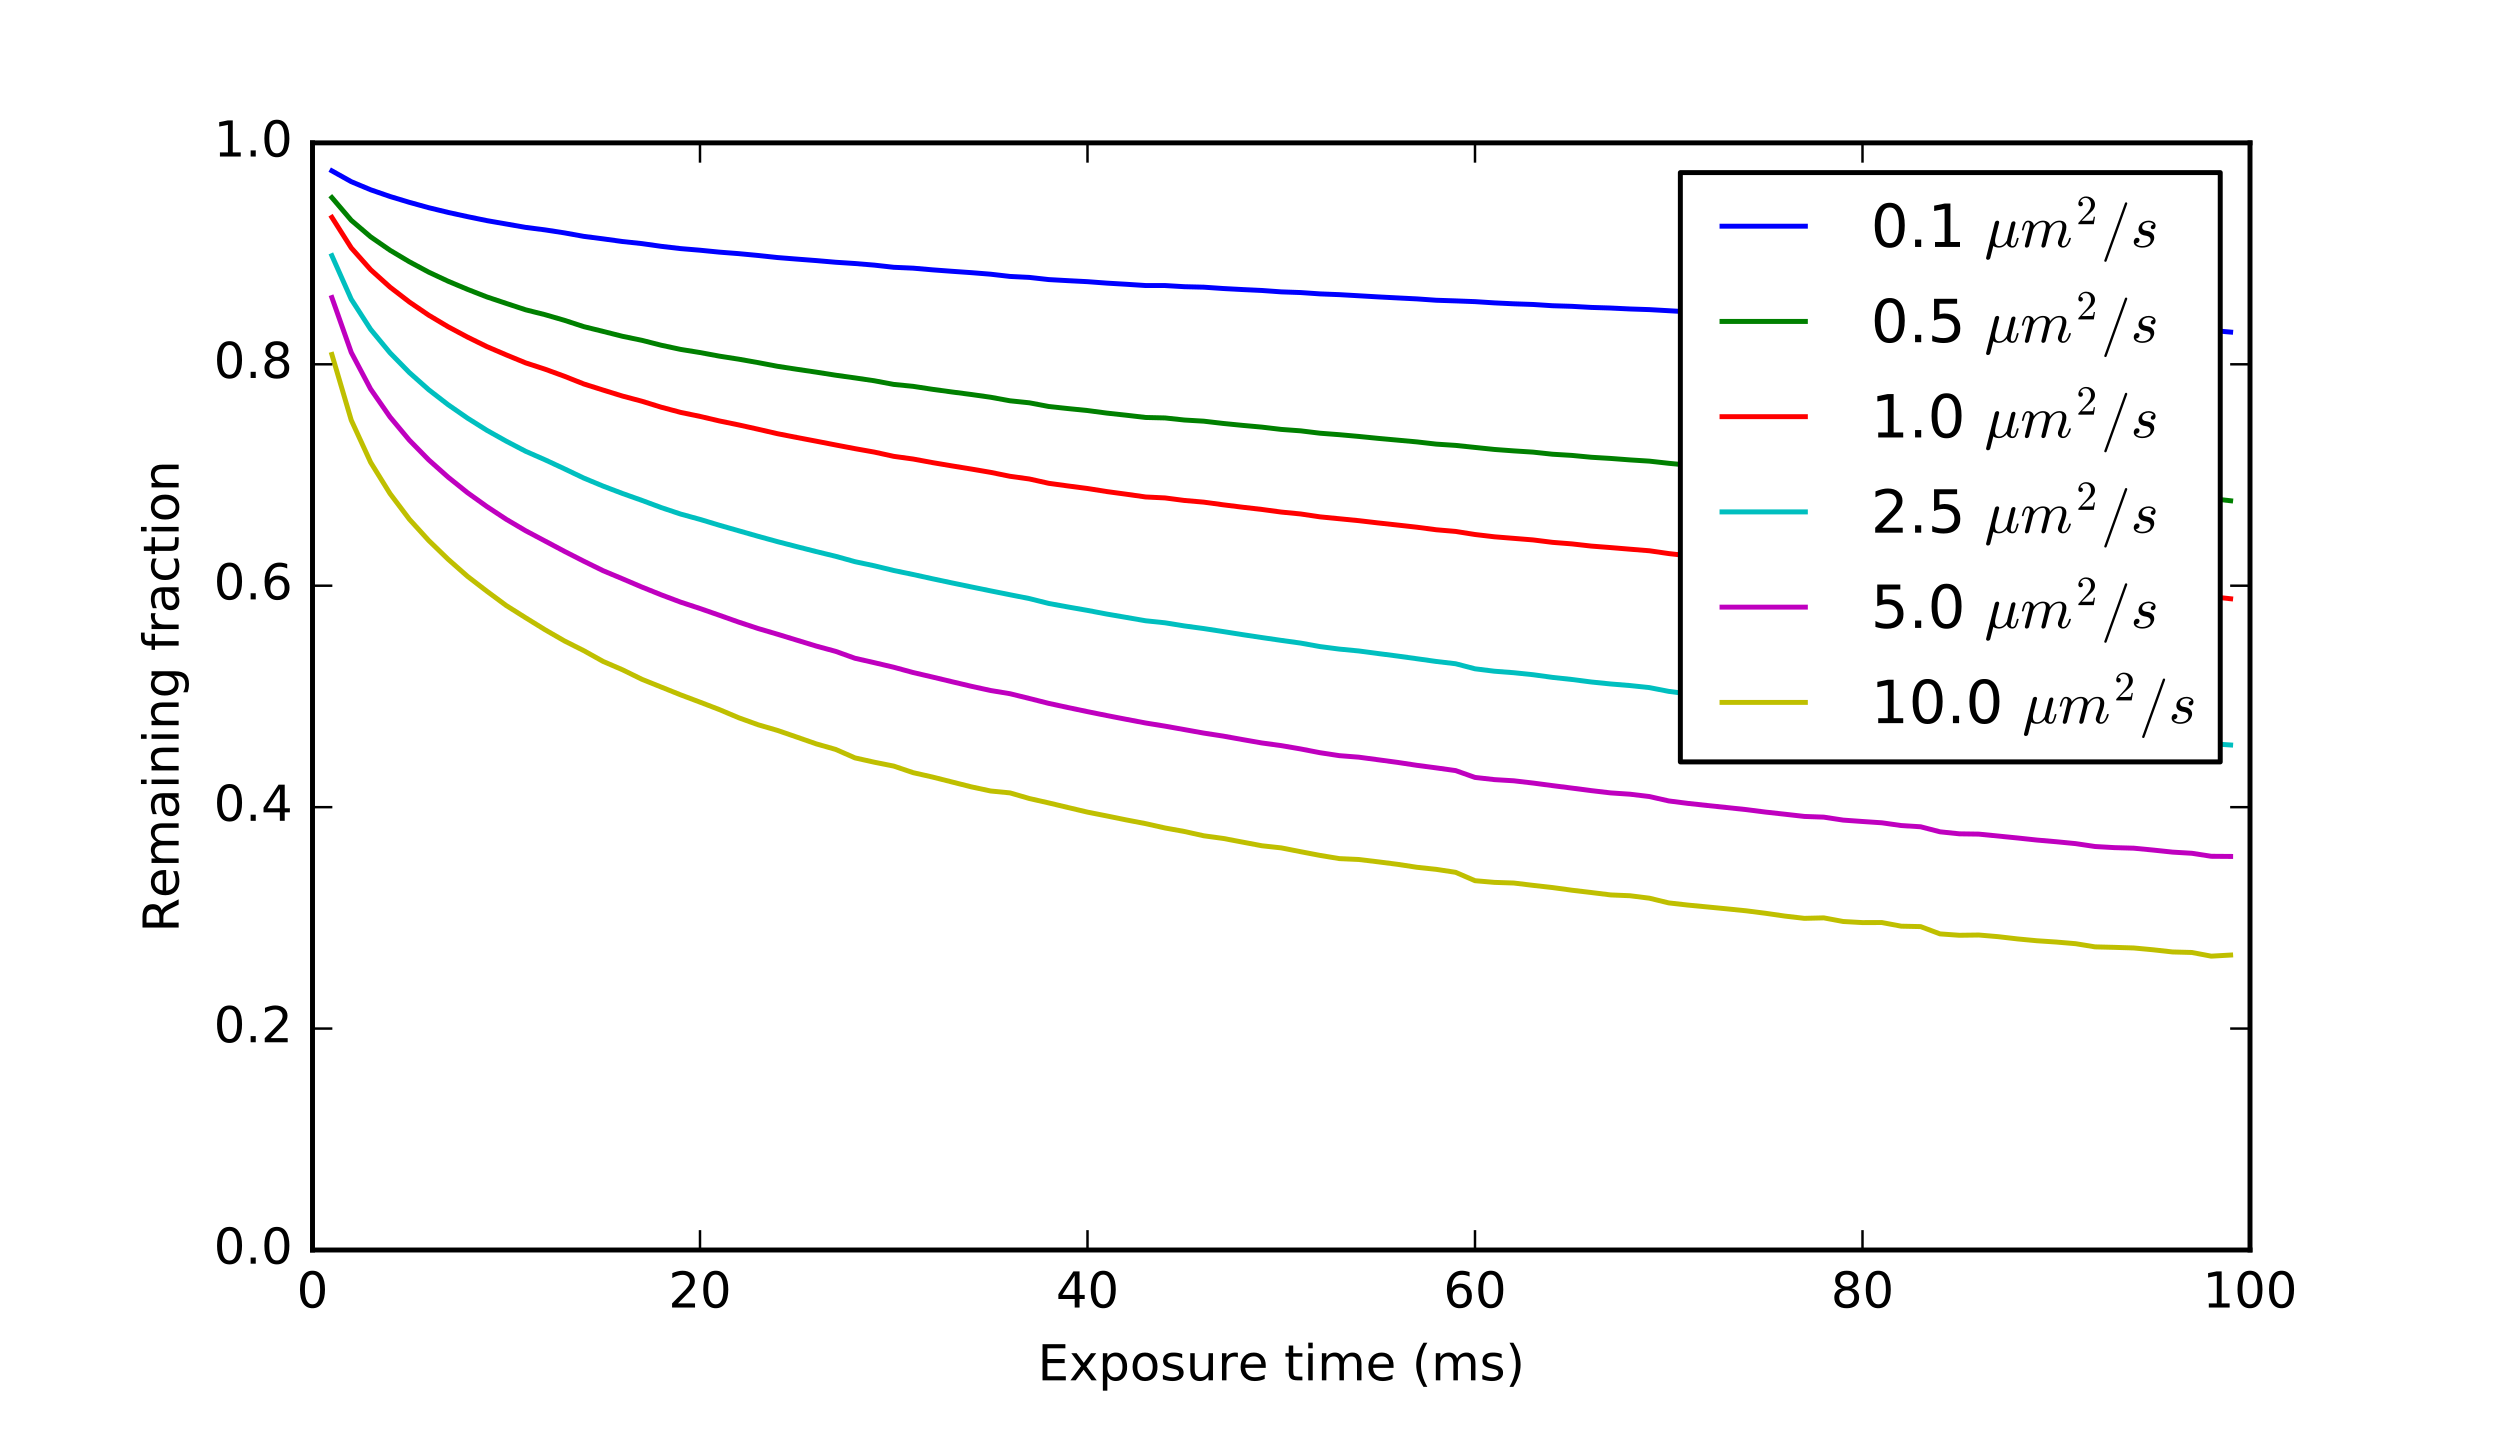 <?xml version="1.0" encoding="utf-8" standalone="no"?>
<!DOCTYPE svg PUBLIC "-//W3C//DTD SVG 1.1//EN"
  "http://www.w3.org/Graphics/SVG/1.1/DTD/svg11.dtd">
<!-- Created with matplotlib (http://matplotlib.org/) -->
<svg height="288pt" version="1.1" viewBox="0 0 504 288" width="504pt" xmlns="http://www.w3.org/2000/svg" xmlns:xlink="http://www.w3.org/1999/xlink">
 <defs>
  <style type="text/css">
*{stroke-linecap:butt;stroke-linejoin:round;stroke-miterlimit:100000;}
  </style>
 </defs>
 <g id="figure_1">
  <g id="patch_1">
   <path d="M 0 288 
L 504 288 
L 504 0 
L 0 0 
z
" style="fill:#ffffff;"/>
  </g>
  <g id="axes_1">
   <g id="patch_2">
    <path d="M 63 252 
L 453.6 252 
L 453.6 28.8 
L 63 28.8 
z
" style="fill:#ffffff;"/>
   </g>
   <g id="line2d_1">
    <path clip-path="url(#pb080b9a333)" d="M 66.906 34.442 
L 70.812 36.624 
L 74.718 38.258 
L 78.624 39.61 
L 82.53 40.792 
L 86.436 41.873 
L 90.342 42.823 
L 94.248 43.675 
L 98.154 44.479 
L 102.06 45.157 
L 105.966 45.842 
L 109.872 46.342 
L 113.778 46.945 
L 117.684 47.651 
L 121.59 48.153 
L 125.496 48.693 
L 129.402 49.11 
L 133.308 49.661 
L 137.214 50.117 
L 141.12 50.444 
L 145.026 50.831 
L 148.932 51.135 
L 152.838 51.504 
L 156.744 51.922 
L 160.65 52.234 
L 164.556 52.533 
L 168.462 52.869 
L 172.368 53.126 
L 176.274 53.45 
L 180.18 53.886 
L 184.086 54.06 
L 187.992 54.4 
L 191.898 54.69 
L 195.804 54.965 
L 199.71 55.279 
L 203.616 55.73 
L 207.522 55.926 
L 211.428 56.363 
L 215.334 56.583 
L 219.24 56.784 
L 223.146 57.078 
L 227.052 57.309 
L 230.958 57.563 
L 234.864 57.566 
L 238.77 57.798 
L 242.676 57.895 
L 246.582 58.164 
L 250.488 58.374 
L 254.394 58.559 
L 258.3 58.841 
L 262.206 58.978 
L 266.112 59.248 
L 270.018 59.402 
L 273.924 59.626 
L 277.83 59.855 
L 281.736 60.059 
L 285.642 60.256 
L 289.548 60.53 
L 293.454 60.66 
L 297.36 60.808 
L 301.266 61.06 
L 305.172 61.247 
L 309.078 61.382 
L 312.984 61.635 
L 316.89 61.756 
L 320.796 61.976 
L 324.702 62.097 
L 328.608 62.288 
L 332.514 62.418 
L 336.42 62.64 
L 340.326 62.865 
L 344.232 63.057 
L 348.138 63.219 
L 352.044 63.376 
L 355.95 63.539 
L 359.856 63.525 
L 363.762 63.655 
L 367.668 63.972 
L 371.574 64.009 
L 375.48 64.168 
L 379.386 64.567 
L 383.292 64.535 
L 387.198 64.801 
L 391.104 64.587 
L 395.01 64.86 
L 398.916 65.01 
L 402.822 65.196 
L 406.728 65.239 
L 410.634 65.424 
L 414.54 65.626 
L 418.446 65.8 
L 422.352 65.905 
L 426.258 66.13 
L 430.164 66.148 
L 434.07 66.279 
L 437.976 66.375 
L 441.882 66.607 
L 445.788 66.615 
L 449.694 66.949 
" style="fill:none;stroke:#0000ff;stroke-linecap:square;"/>
   </g>
   <g id="line2d_2">
    <path clip-path="url(#pb080b9a333)" d="M 66.906 39.829 
L 70.812 44.412 
L 74.718 47.746 
L 78.624 50.447 
L 82.53 52.776 
L 86.436 54.869 
L 90.342 56.698 
L 94.248 58.336 
L 98.154 59.862 
L 102.06 61.169 
L 105.966 62.455 
L 109.872 63.438 
L 113.778 64.572 
L 117.684 65.848 
L 121.59 66.814 
L 125.496 67.799 
L 129.402 68.608 
L 133.308 69.6 
L 137.214 70.44 
L 141.12 71.072 
L 145.026 71.799 
L 148.932 72.411 
L 152.838 73.103 
L 156.744 73.847 
L 160.65 74.446 
L 164.556 75.025 
L 168.462 75.641 
L 172.368 76.188 
L 176.274 76.764 
L 180.18 77.499 
L 184.086 77.887 
L 187.992 78.487 
L 191.898 79.02 
L 195.804 79.53 
L 199.71 80.085 
L 203.616 80.801 
L 207.522 81.206 
L 211.428 81.949 
L 215.334 82.371 
L 219.24 82.764 
L 223.146 83.281 
L 227.052 83.707 
L 230.958 84.162 
L 234.864 84.256 
L 238.77 84.675 
L 242.676 84.91 
L 246.582 85.366 
L 250.488 85.755 
L 254.394 86.108 
L 258.3 86.571 
L 262.206 86.857 
L 266.112 87.336 
L 270.018 87.634 
L 273.924 87.985 
L 277.83 88.374 
L 281.736 88.729 
L 285.642 89.085 
L 289.548 89.535 
L 293.454 89.793 
L 297.36 90.201 
L 301.266 90.609 
L 305.172 90.898 
L 309.078 91.15 
L 312.984 91.571 
L 316.89 91.81 
L 320.796 92.184 
L 324.702 92.42 
L 328.608 92.717 
L 332.514 92.965 
L 336.42 93.401 
L 340.326 93.782 
L 344.232 94.105 
L 348.138 94.387 
L 352.044 94.662 
L 355.95 94.96 
L 359.856 95.01 
L 363.762 95.255 
L 367.668 95.7 
L 371.574 95.846 
L 375.48 96.102 
L 379.386 96.676 
L 383.292 96.724 
L 387.198 97.116 
L 391.104 96.999 
L 395.01 97.429 
L 398.916 97.638 
L 402.822 97.949 
L 406.728 98.071 
L 410.634 98.385 
L 414.54 98.709 
L 418.446 99.003 
L 422.352 99.238 
L 426.258 99.574 
L 430.164 99.617 
L 434.07 99.853 
L 437.976 100.05 
L 441.882 100.396 
L 445.788 100.51 
L 449.694 100.954 
" style="fill:none;stroke:#008000;stroke-linecap:square;"/>
   </g>
   <g id="line2d_3">
    <path clip-path="url(#pb080b9a333)" d="M 66.906 43.81 
L 70.812 49.969 
L 74.718 54.367 
L 78.624 57.88 
L 82.53 60.883 
L 86.436 63.549 
L 90.342 65.875 
L 94.248 67.957 
L 98.154 69.878 
L 102.06 71.547 
L 105.966 73.156 
L 109.872 74.428 
L 113.778 75.852 
L 117.684 77.405 
L 121.59 78.638 
L 125.496 79.848 
L 129.402 80.888 
L 133.308 82.095 
L 137.214 83.137 
L 141.12 83.946 
L 145.026 84.862 
L 148.932 85.666 
L 152.838 86.535 
L 156.744 87.435 
L 160.65 88.199 
L 164.556 88.944 
L 168.462 89.705 
L 172.368 90.449 
L 176.274 91.144 
L 180.18 92 
L 184.086 92.539 
L 187.992 93.261 
L 191.898 93.922 
L 195.804 94.558 
L 199.71 95.228 
L 203.616 96.021 
L 207.522 96.563 
L 211.428 97.434 
L 215.334 97.973 
L 219.24 98.481 
L 223.146 99.103 
L 227.052 99.633 
L 230.958 100.189 
L 234.864 100.381 
L 238.77 100.894 
L 242.676 101.232 
L 246.582 101.767 
L 250.488 102.254 
L 254.394 102.703 
L 258.3 103.233 
L 262.206 103.615 
L 266.112 104.198 
L 270.018 104.58 
L 273.924 104.965 
L 277.83 105.422 
L 281.736 105.849 
L 285.642 106.287 
L 289.548 106.8 
L 293.454 107.137 
L 297.36 107.756 
L 301.266 108.218 
L 305.172 108.533 
L 309.078 108.85 
L 312.984 109.338 
L 316.89 109.648 
L 320.796 110.091 
L 324.702 110.392 
L 328.608 110.718 
L 332.514 111.034 
L 336.42 111.6 
L 340.326 112.047 
L 344.232 112.426 
L 348.138 112.764 
L 352.044 113.096 
L 355.95 113.464 
L 359.856 113.588 
L 363.762 113.897 
L 367.668 114.342 
L 371.574 114.585 
L 375.48 114.876 
L 379.386 115.462 
L 383.292 115.607 
L 387.198 116.02 
L 391.104 116.091 
L 395.01 116.569 
L 398.916 116.777 
L 402.822 117.139 
L 406.728 117.324 
L 410.634 117.695 
L 414.54 118.061 
L 418.446 118.406 
L 422.352 118.734 
L 426.258 119.09 
L 430.164 119.151 
L 434.07 119.441 
L 437.976 119.702 
L 441.882 120.07 
L 445.788 120.289 
L 449.694 120.71 
" style="fill:none;stroke:#ff0000;stroke-linecap:square;"/>
   </g>
   <g id="line2d_4">
    <path clip-path="url(#pb080b9a333)" d="M 66.906 51.54 
L 70.812 60.33 
L 74.718 66.397 
L 78.624 71.128 
L 82.53 75.113 
L 86.436 78.575 
L 90.342 81.593 
L 94.248 84.298 
L 98.154 86.753 
L 102.06 88.943 
L 105.966 90.98 
L 109.872 92.694 
L 113.778 94.512 
L 117.684 96.378 
L 121.59 98.002 
L 125.496 99.487 
L 129.402 100.875 
L 133.308 102.33 
L 137.214 103.636 
L 141.12 104.711 
L 145.026 105.889 
L 148.932 107.006 
L 152.838 108.121 
L 156.744 109.197 
L 160.65 110.206 
L 164.556 111.202 
L 168.462 112.15 
L 172.368 113.236 
L 176.274 114.066 
L 180.18 115.012 
L 184.086 115.822 
L 187.992 116.68 
L 191.898 117.51 
L 195.804 118.32 
L 199.71 119.12 
L 203.616 119.903 
L 207.522 120.673 
L 211.428 121.657 
L 215.334 122.371 
L 219.24 123.057 
L 223.146 123.799 
L 227.052 124.469 
L 230.958 125.148 
L 234.864 125.555 
L 238.77 126.188 
L 242.676 126.718 
L 246.582 127.322 
L 250.488 127.943 
L 254.394 128.532 
L 258.3 129.102 
L 262.206 129.645 
L 266.112 130.351 
L 270.018 130.859 
L 273.924 131.234 
L 277.83 131.755 
L 281.736 132.259 
L 285.642 132.801 
L 289.548 133.352 
L 293.454 133.811 
L 297.36 134.831 
L 301.266 135.317 
L 305.172 135.618 
L 309.078 136.024 
L 312.984 136.562 
L 316.89 136.983 
L 320.796 137.49 
L 324.702 137.888 
L 328.608 138.208 
L 332.514 138.62 
L 336.42 139.382 
L 340.326 139.888 
L 344.232 140.315 
L 348.138 140.712 
L 352.044 141.109 
L 355.95 141.568 
L 359.856 141.85 
L 363.762 142.246 
L 367.668 142.578 
L 371.574 143.01 
L 375.48 143.319 
L 379.386 143.791 
L 383.292 144.147 
L 387.198 144.509 
L 391.104 145.046 
L 395.01 145.526 
L 398.916 145.676 
L 402.822 146.079 
L 406.728 146.378 
L 410.634 146.801 
L 414.54 147.182 
L 418.446 147.571 
L 422.352 148.048 
L 426.258 148.367 
L 430.164 148.458 
L 434.07 148.815 
L 437.976 149.172 
L 441.882 149.501 
L 445.788 149.929 
L 449.694 150.189 
" style="fill:none;stroke:#00bfbf;stroke-linecap:square;"/>
   </g>
   <g id="line2d_5">
    <path clip-path="url(#pb080b9a333)" d="M 66.906 59.985 
L 70.812 71.047 
L 74.718 78.436 
L 78.624 84.061 
L 82.53 88.742 
L 86.436 92.722 
L 90.342 96.197 
L 94.248 99.329 
L 98.154 102.123 
L 102.06 104.694 
L 105.966 106.996 
L 109.872 109.067 
L 113.778 111.144 
L 117.684 113.137 
L 121.59 115.056 
L 125.496 116.688 
L 129.402 118.352 
L 133.308 119.92 
L 137.214 121.39 
L 141.12 122.674 
L 145.026 124.037 
L 148.932 125.422 
L 152.838 126.71 
L 156.744 127.862 
L 160.65 129.057 
L 164.556 130.251 
L 168.462 131.313 
L 172.368 132.711 
L 176.274 133.598 
L 180.18 134.517 
L 184.086 135.583 
L 187.992 136.492 
L 191.898 137.429 
L 195.804 138.352 
L 199.71 139.206 
L 203.616 139.852 
L 207.522 140.816 
L 211.428 141.803 
L 215.334 142.647 
L 219.24 143.468 
L 223.146 144.258 
L 227.052 145.015 
L 230.958 145.756 
L 234.864 146.391 
L 238.77 147.086 
L 242.676 147.792 
L 246.582 148.394 
L 250.488 149.097 
L 254.394 149.783 
L 258.3 150.317 
L 262.206 150.987 
L 266.112 151.746 
L 270.018 152.341 
L 273.924 152.646 
L 277.83 153.169 
L 281.736 153.696 
L 285.642 154.29 
L 289.548 154.806 
L 293.454 155.351 
L 297.36 156.729 
L 301.266 157.171 
L 305.172 157.408 
L 309.078 157.865 
L 312.984 158.383 
L 316.89 158.879 
L 320.796 159.389 
L 324.702 159.848 
L 328.608 160.111 
L 332.514 160.582 
L 336.42 161.469 
L 340.326 161.97 
L 344.232 162.393 
L 348.138 162.802 
L 352.044 163.217 
L 355.95 163.718 
L 359.856 164.15 
L 363.762 164.593 
L 367.668 164.735 
L 371.574 165.332 
L 375.48 165.613 
L 379.386 165.877 
L 383.292 166.432 
L 387.198 166.678 
L 391.104 167.693 
L 395.01 168.1 
L 398.916 168.158 
L 402.822 168.547 
L 406.728 168.936 
L 410.634 169.354 
L 414.54 169.694 
L 418.446 170.075 
L 422.352 170.655 
L 426.258 170.881 
L 430.164 170.993 
L 434.07 171.372 
L 437.976 171.786 
L 441.882 172.021 
L 445.788 172.626 
L 449.694 172.658 
" style="fill:none;stroke:#bf00bf;stroke-linecap:square;"/>
   </g>
   <g id="line2d_6">
    <path clip-path="url(#pb080b9a333)" d="M 66.906 71.465 
L 70.812 84.703 
L 74.718 93.206 
L 78.624 99.505 
L 82.53 104.685 
L 86.436 108.975 
L 90.342 112.752 
L 94.248 116.191 
L 98.154 119.193 
L 102.06 122.08 
L 105.966 124.538 
L 109.872 126.952 
L 113.778 129.204 
L 117.684 131.169 
L 121.59 133.346 
L 125.496 135.028 
L 129.402 136.944 
L 133.308 138.516 
L 137.214 140.082 
L 141.12 141.552 
L 145.026 143.053 
L 148.932 144.702 
L 152.838 146.113 
L 156.744 147.254 
L 160.65 148.601 
L 164.556 149.965 
L 168.462 151.081 
L 172.368 152.792 
L 176.274 153.664 
L 180.18 154.444 
L 184.086 155.768 
L 187.992 156.653 
L 191.898 157.641 
L 195.804 158.627 
L 199.71 159.465 
L 203.616 159.847 
L 207.522 160.984 
L 211.428 161.869 
L 215.334 162.803 
L 219.24 163.726 
L 223.146 164.498 
L 227.052 165.295 
L 230.958 166.042 
L 234.864 166.92 
L 238.77 167.626 
L 242.676 168.494 
L 246.582 169.028 
L 250.488 169.767 
L 254.394 170.506 
L 258.3 170.934 
L 262.206 171.702 
L 266.112 172.45 
L 270.018 173.096 
L 273.924 173.274 
L 277.83 173.745 
L 281.736 174.247 
L 285.642 174.845 
L 289.548 175.261 
L 293.454 175.86 
L 297.36 177.55 
L 301.266 177.887 
L 305.172 178.017 
L 309.078 178.491 
L 312.984 178.932 
L 316.89 179.469 
L 320.796 179.93 
L 324.702 180.417 
L 328.608 180.582 
L 332.514 181.075 
L 336.42 182.026 
L 340.326 182.469 
L 344.232 182.843 
L 348.138 183.224 
L 352.044 183.62 
L 355.95 184.119 
L 359.856 184.686 
L 363.762 185.139 
L 367.668 185.041 
L 371.574 185.772 
L 375.48 185.993 
L 379.386 185.984 
L 383.292 186.718 
L 387.198 186.804 
L 391.104 188.272 
L 395.01 188.552 
L 398.916 188.498 
L 402.822 188.832 
L 406.728 189.285 
L 410.634 189.656 
L 414.54 189.915 
L 418.446 190.248 
L 422.352 190.888 
L 426.258 190.986 
L 430.164 191.11 
L 434.07 191.477 
L 437.976 191.913 
L 441.882 192.019 
L 445.788 192.761 
L 449.694 192.538 
" style="fill:none;stroke:#bfbf00;stroke-linecap:square;"/>
   </g>
   <g id="patch_3">
    <path d="M 63 28.8 
L 453.6 28.8 
" style="fill:none;stroke:#000000;stroke-linecap:square;stroke-linejoin:miter;"/>
   </g>
   <g id="patch_4">
    <path d="M 453.6 252 
L 453.6 28.8 
" style="fill:none;stroke:#000000;stroke-linecap:square;stroke-linejoin:miter;"/>
   </g>
   <g id="patch_5">
    <path d="M 63 252 
L 453.6 252 
" style="fill:none;stroke:#000000;stroke-linecap:square;stroke-linejoin:miter;"/>
   </g>
   <g id="patch_6">
    <path d="M 63 252 
L 63 28.8 
" style="fill:none;stroke:#000000;stroke-linecap:square;stroke-linejoin:miter;"/>
   </g>
   <g id="matplotlib.axis_1">
    <g id="xtick_1">
     <g id="line2d_7">
      <defs>
       <path d="M 0 0 
L 0 -4 
" id="me63d044b9c" style="stroke:#000000;stroke-width:0.5;"/>
      </defs>
      <g>
       <use style="stroke:#000000;stroke-width:0.5;" x="63.0" xlink:href="#me63d044b9c" y="252.0"/>
      </g>
     </g>
     <g id="line2d_8">
      <defs>
       <path d="M 0 0 
L 0 4 
" id="md33dba6064" style="stroke:#000000;stroke-width:0.5;"/>
      </defs>
      <g>
       <use style="stroke:#000000;stroke-width:0.5;" x="63.0" xlink:href="#md33dba6064" y="28.8"/>
      </g>
     </g>
     <g id="text_1">
      <!-- 0 -->
      <defs>
       <path d="M 31.781 66.406 
Q 24.172 66.406 20.328 58.906 
Q 16.5 51.422 16.5 36.375 
Q 16.5 21.391 20.328 13.891 
Q 24.172 6.391 31.781 6.391 
Q 39.453 6.391 43.281 13.891 
Q 47.125 21.391 47.125 36.375 
Q 47.125 51.422 43.281 58.906 
Q 39.453 66.406 31.781 66.406 
M 31.781 74.219 
Q 44.047 74.219 50.516 64.516 
Q 56.984 54.828 56.984 36.375 
Q 56.984 17.969 50.516 8.266 
Q 44.047 -1.422 31.781 -1.422 
Q 19.531 -1.422 13.062 8.266 
Q 6.594 17.969 6.594 36.375 
Q 6.594 54.828 13.062 64.516 
Q 19.531 74.219 31.781 74.219 
" id="BitstreamVeraSans-Roman-30"/>
      </defs>
      <g transform="translate(59.819 263.598)scale(0.1 -0.1)">
       <use xlink:href="#BitstreamVeraSans-Roman-30"/>
      </g>
     </g>
    </g>
    <g id="xtick_2">
     <g id="line2d_9">
      <g>
       <use style="stroke:#000000;stroke-width:0.5;" x="141.12" xlink:href="#me63d044b9c" y="252.0"/>
      </g>
     </g>
     <g id="line2d_10">
      <g>
       <use style="stroke:#000000;stroke-width:0.5;" x="141.12" xlink:href="#md33dba6064" y="28.8"/>
      </g>
     </g>
     <g id="text_2">
      <!-- 20 -->
      <defs>
       <path d="M 19.188 8.297 
L 53.609 8.297 
L 53.609 0 
L 7.328 0 
L 7.328 8.297 
Q 12.938 14.109 22.625 23.891 
Q 32.328 33.688 34.812 36.531 
Q 39.547 41.844 41.422 45.531 
Q 43.312 49.219 43.312 52.781 
Q 43.312 58.594 39.234 62.25 
Q 35.156 65.922 28.609 65.922 
Q 23.969 65.922 18.812 64.312 
Q 13.672 62.703 7.812 59.422 
L 7.812 69.391 
Q 13.766 71.781 18.938 73 
Q 24.125 74.219 28.422 74.219 
Q 39.75 74.219 46.484 68.547 
Q 53.219 62.891 53.219 53.422 
Q 53.219 48.922 51.531 44.891 
Q 49.859 40.875 45.406 35.406 
Q 44.188 33.984 37.641 27.219 
Q 31.109 20.453 19.188 8.297 
" id="BitstreamVeraSans-Roman-32"/>
      </defs>
      <g transform="translate(134.757 263.598)scale(0.1 -0.1)">
       <use xlink:href="#BitstreamVeraSans-Roman-32"/>
       <use x="63.623" xlink:href="#BitstreamVeraSans-Roman-30"/>
      </g>
     </g>
    </g>
    <g id="xtick_3">
     <g id="line2d_11">
      <g>
       <use style="stroke:#000000;stroke-width:0.5;" x="219.24" xlink:href="#me63d044b9c" y="252.0"/>
      </g>
     </g>
     <g id="line2d_12">
      <g>
       <use style="stroke:#000000;stroke-width:0.5;" x="219.24" xlink:href="#md33dba6064" y="28.8"/>
      </g>
     </g>
     <g id="text_3">
      <!-- 40 -->
      <defs>
       <path d="M 37.797 64.312 
L 12.891 25.391 
L 37.797 25.391 
z
M 35.203 72.906 
L 47.609 72.906 
L 47.609 25.391 
L 58.016 25.391 
L 58.016 17.188 
L 47.609 17.188 
L 47.609 0 
L 37.797 0 
L 37.797 17.188 
L 4.891 17.188 
L 4.891 26.703 
z
" id="BitstreamVeraSans-Roman-34"/>
      </defs>
      <g transform="translate(212.877 263.598)scale(0.1 -0.1)">
       <use xlink:href="#BitstreamVeraSans-Roman-34"/>
       <use x="63.623" xlink:href="#BitstreamVeraSans-Roman-30"/>
      </g>
     </g>
    </g>
    <g id="xtick_4">
     <g id="line2d_13">
      <g>
       <use style="stroke:#000000;stroke-width:0.5;" x="297.36" xlink:href="#me63d044b9c" y="252.0"/>
      </g>
     </g>
     <g id="line2d_14">
      <g>
       <use style="stroke:#000000;stroke-width:0.5;" x="297.36" xlink:href="#md33dba6064" y="28.8"/>
      </g>
     </g>
     <g id="text_4">
      <!-- 60 -->
      <defs>
       <path d="M 33.016 40.375 
Q 26.375 40.375 22.484 35.828 
Q 18.609 31.297 18.609 23.391 
Q 18.609 15.531 22.484 10.953 
Q 26.375 6.391 33.016 6.391 
Q 39.656 6.391 43.531 10.953 
Q 47.406 15.531 47.406 23.391 
Q 47.406 31.297 43.531 35.828 
Q 39.656 40.375 33.016 40.375 
M 52.594 71.297 
L 52.594 62.312 
Q 48.875 64.062 45.094 64.984 
Q 41.312 65.922 37.594 65.922 
Q 27.828 65.922 22.672 59.328 
Q 17.531 52.734 16.797 39.406 
Q 19.672 43.656 24.016 45.922 
Q 28.375 48.188 33.594 48.188 
Q 44.578 48.188 50.953 41.516 
Q 57.328 34.859 57.328 23.391 
Q 57.328 12.156 50.688 5.359 
Q 44.047 -1.422 33.016 -1.422 
Q 20.359 -1.422 13.672 8.266 
Q 6.984 17.969 6.984 36.375 
Q 6.984 53.656 15.188 63.938 
Q 23.391 74.219 37.203 74.219 
Q 40.922 74.219 44.703 73.484 
Q 48.484 72.75 52.594 71.297 
" id="BitstreamVeraSans-Roman-36"/>
      </defs>
      <g transform="translate(290.998 263.598)scale(0.1 -0.1)">
       <use xlink:href="#BitstreamVeraSans-Roman-36"/>
       <use x="63.623" xlink:href="#BitstreamVeraSans-Roman-30"/>
      </g>
     </g>
    </g>
    <g id="xtick_5">
     <g id="line2d_15">
      <g>
       <use style="stroke:#000000;stroke-width:0.5;" x="375.48" xlink:href="#me63d044b9c" y="252.0"/>
      </g>
     </g>
     <g id="line2d_16">
      <g>
       <use style="stroke:#000000;stroke-width:0.5;" x="375.48" xlink:href="#md33dba6064" y="28.8"/>
      </g>
     </g>
     <g id="text_5">
      <!-- 80 -->
      <defs>
       <path d="M 31.781 34.625 
Q 24.75 34.625 20.719 30.859 
Q 16.703 27.094 16.703 20.516 
Q 16.703 13.922 20.719 10.156 
Q 24.75 6.391 31.781 6.391 
Q 38.812 6.391 42.859 10.172 
Q 46.922 13.969 46.922 20.516 
Q 46.922 27.094 42.891 30.859 
Q 38.875 34.625 31.781 34.625 
M 21.922 38.812 
Q 15.578 40.375 12.031 44.719 
Q 8.5 49.078 8.5 55.328 
Q 8.5 64.062 14.719 69.141 
Q 20.953 74.219 31.781 74.219 
Q 42.672 74.219 48.875 69.141 
Q 55.078 64.062 55.078 55.328 
Q 55.078 49.078 51.531 44.719 
Q 48 40.375 41.703 38.812 
Q 48.828 37.156 52.797 32.312 
Q 56.781 27.484 56.781 20.516 
Q 56.781 9.906 50.312 4.234 
Q 43.844 -1.422 31.781 -1.422 
Q 19.734 -1.422 13.25 4.234 
Q 6.781 9.906 6.781 20.516 
Q 6.781 27.484 10.781 32.312 
Q 14.797 37.156 21.922 38.812 
M 18.312 54.391 
Q 18.312 48.734 21.844 45.562 
Q 25.391 42.391 31.781 42.391 
Q 38.141 42.391 41.719 45.562 
Q 45.312 48.734 45.312 54.391 
Q 45.312 60.062 41.719 63.234 
Q 38.141 66.406 31.781 66.406 
Q 25.391 66.406 21.844 63.234 
Q 18.312 60.062 18.312 54.391 
" id="BitstreamVeraSans-Roman-38"/>
      </defs>
      <g transform="translate(369.118 263.598)scale(0.1 -0.1)">
       <use xlink:href="#BitstreamVeraSans-Roman-38"/>
       <use x="63.623" xlink:href="#BitstreamVeraSans-Roman-30"/>
      </g>
     </g>
    </g>
    <g id="xtick_6">
     <g id="line2d_17">
      <g>
       <use style="stroke:#000000;stroke-width:0.5;" x="453.6" xlink:href="#me63d044b9c" y="252.0"/>
      </g>
     </g>
     <g id="line2d_18">
      <g>
       <use style="stroke:#000000;stroke-width:0.5;" x="453.6" xlink:href="#md33dba6064" y="28.8"/>
      </g>
     </g>
     <g id="text_6">
      <!-- 100 -->
      <defs>
       <path d="M 12.406 8.297 
L 28.516 8.297 
L 28.516 63.922 
L 10.984 60.406 
L 10.984 69.391 
L 28.422 72.906 
L 38.281 72.906 
L 38.281 8.297 
L 54.391 8.297 
L 54.391 0 
L 12.406 0 
z
" id="BitstreamVeraSans-Roman-31"/>
      </defs>
      <g transform="translate(444.056 263.598)scale(0.1 -0.1)">
       <use xlink:href="#BitstreamVeraSans-Roman-31"/>
       <use x="63.623" xlink:href="#BitstreamVeraSans-Roman-30"/>
       <use x="127.246" xlink:href="#BitstreamVeraSans-Roman-30"/>
      </g>
     </g>
    </g>
    <g id="text_7">
     <!-- Exposure time (ms) -->
     <defs>
      <path id="BitstreamVeraSans-Roman-20"/>
      <path d="M 8.016 75.875 
L 15.828 75.875 
Q 23.141 64.359 26.781 53.312 
Q 30.422 42.281 30.422 31.391 
Q 30.422 20.453 26.781 9.375 
Q 23.141 -1.703 15.828 -13.188 
L 8.016 -13.188 
Q 14.5 -2 17.703 9.062 
Q 20.906 20.125 20.906 31.391 
Q 20.906 42.672 17.703 53.656 
Q 14.5 64.656 8.016 75.875 
" id="BitstreamVeraSans-Roman-29"/>
      <path d="M 52 44.188 
Q 55.375 50.25 60.062 53.125 
Q 64.75 56 71.094 56 
Q 79.641 56 84.281 50.016 
Q 88.922 44.047 88.922 33.016 
L 88.922 0 
L 79.891 0 
L 79.891 32.719 
Q 79.891 40.578 77.094 44.375 
Q 74.312 48.188 68.609 48.188 
Q 61.625 48.188 57.562 43.547 
Q 53.516 38.922 53.516 30.906 
L 53.516 0 
L 44.484 0 
L 44.484 32.719 
Q 44.484 40.625 41.703 44.406 
Q 38.922 48.188 33.109 48.188 
Q 26.219 48.188 22.156 43.531 
Q 18.109 38.875 18.109 30.906 
L 18.109 0 
L 9.078 0 
L 9.078 54.688 
L 18.109 54.688 
L 18.109 46.188 
Q 21.188 51.219 25.484 53.609 
Q 29.781 56 35.688 56 
Q 41.656 56 45.828 52.969 
Q 50 49.953 52 44.188 
" id="BitstreamVeraSans-Roman-6d"/>
      <path d="M 30.609 48.391 
Q 23.391 48.391 19.188 42.75 
Q 14.984 37.109 14.984 27.297 
Q 14.984 17.484 19.156 11.844 
Q 23.344 6.203 30.609 6.203 
Q 37.797 6.203 41.984 11.859 
Q 46.188 17.531 46.188 27.297 
Q 46.188 37.016 41.984 42.703 
Q 37.797 48.391 30.609 48.391 
M 30.609 56 
Q 42.328 56 49.016 48.375 
Q 55.719 40.766 55.719 27.297 
Q 55.719 13.875 49.016 6.219 
Q 42.328 -1.422 30.609 -1.422 
Q 18.844 -1.422 12.172 6.219 
Q 5.516 13.875 5.516 27.297 
Q 5.516 40.766 12.172 48.375 
Q 18.844 56 30.609 56 
" id="BitstreamVeraSans-Roman-6f"/>
      <path d="M 9.812 72.906 
L 55.906 72.906 
L 55.906 64.594 
L 19.672 64.594 
L 19.672 43.016 
L 54.391 43.016 
L 54.391 34.719 
L 19.672 34.719 
L 19.672 8.297 
L 56.781 8.297 
L 56.781 0 
L 9.812 0 
z
" id="BitstreamVeraSans-Roman-45"/>
      <path d="M 9.422 54.688 
L 18.406 54.688 
L 18.406 0 
L 9.422 0 
z
M 9.422 75.984 
L 18.406 75.984 
L 18.406 64.594 
L 9.422 64.594 
z
" id="BitstreamVeraSans-Roman-69"/>
      <path d="M 54.891 54.688 
L 35.109 28.078 
L 55.906 0 
L 45.312 0 
L 29.391 21.484 
L 13.484 0 
L 2.875 0 
L 24.125 28.609 
L 4.688 54.688 
L 15.281 54.688 
L 29.781 35.203 
L 44.281 54.688 
z
" id="BitstreamVeraSans-Roman-78"/>
      <path d="M 31 75.875 
Q 24.469 64.656 21.281 53.656 
Q 18.109 42.672 18.109 31.391 
Q 18.109 20.125 21.312 9.062 
Q 24.516 -2 31 -13.188 
L 23.188 -13.188 
Q 15.875 -1.703 12.234 9.375 
Q 8.594 20.453 8.594 31.391 
Q 8.594 42.281 12.203 53.312 
Q 15.828 64.359 23.188 75.875 
z
" id="BitstreamVeraSans-Roman-28"/>
      <path d="M 56.203 29.594 
L 56.203 25.203 
L 14.891 25.203 
Q 15.484 15.922 20.484 11.062 
Q 25.484 6.203 34.422 6.203 
Q 39.594 6.203 44.453 7.469 
Q 49.312 8.734 54.109 11.281 
L 54.109 2.781 
Q 49.266 0.734 44.188 -0.344 
Q 39.109 -1.422 33.891 -1.422 
Q 20.797 -1.422 13.156 6.188 
Q 5.516 13.812 5.516 26.812 
Q 5.516 40.234 12.766 48.109 
Q 20.016 56 32.328 56 
Q 43.359 56 49.781 48.891 
Q 56.203 41.797 56.203 29.594 
M 47.219 32.234 
Q 47.125 39.594 43.094 43.984 
Q 39.062 48.391 32.422 48.391 
Q 24.906 48.391 20.391 44.141 
Q 15.875 39.891 15.188 32.172 
z
" id="BitstreamVeraSans-Roman-65"/>
      <path d="M 18.312 70.219 
L 18.312 54.688 
L 36.812 54.688 
L 36.812 47.703 
L 18.312 47.703 
L 18.312 18.016 
Q 18.312 11.328 20.141 9.422 
Q 21.969 7.516 27.594 7.516 
L 36.812 7.516 
L 36.812 0 
L 27.594 0 
Q 17.188 0 13.234 3.875 
Q 9.281 7.766 9.281 18.016 
L 9.281 47.703 
L 2.688 47.703 
L 2.688 54.688 
L 9.281 54.688 
L 9.281 70.219 
z
" id="BitstreamVeraSans-Roman-74"/>
      <path d="M 8.5 21.578 
L 8.5 54.688 
L 17.484 54.688 
L 17.484 21.922 
Q 17.484 14.156 20.5 10.266 
Q 23.531 6.391 29.594 6.391 
Q 36.859 6.391 41.078 11.031 
Q 45.312 15.672 45.312 23.688 
L 45.312 54.688 
L 54.297 54.688 
L 54.297 0 
L 45.312 0 
L 45.312 8.406 
Q 42.047 3.422 37.719 1 
Q 33.406 -1.422 27.688 -1.422 
Q 18.266 -1.422 13.375 4.438 
Q 8.5 10.297 8.5 21.578 
" id="BitstreamVeraSans-Roman-75"/>
      <path d="M 41.109 46.297 
Q 39.594 47.172 37.812 47.578 
Q 36.031 48 33.891 48 
Q 26.266 48 22.188 43.047 
Q 18.109 38.094 18.109 28.812 
L 18.109 0 
L 9.078 0 
L 9.078 54.688 
L 18.109 54.688 
L 18.109 46.188 
Q 20.953 51.172 25.484 53.578 
Q 30.031 56 36.531 56 
Q 37.453 56 38.578 55.875 
Q 39.703 55.766 41.062 55.516 
z
" id="BitstreamVeraSans-Roman-72"/>
      <path d="M 44.281 53.078 
L 44.281 44.578 
Q 40.484 46.531 36.375 47.5 
Q 32.281 48.484 27.875 48.484 
Q 21.188 48.484 17.844 46.438 
Q 14.5 44.391 14.5 40.281 
Q 14.5 37.156 16.891 35.375 
Q 19.281 33.594 26.516 31.984 
L 29.594 31.297 
Q 39.156 29.25 43.188 25.516 
Q 47.219 21.781 47.219 15.094 
Q 47.219 7.469 41.188 3.016 
Q 35.156 -1.422 24.609 -1.422 
Q 20.219 -1.422 15.453 -0.562 
Q 10.688 0.297 5.422 2 
L 5.422 11.281 
Q 10.406 8.688 15.234 7.391 
Q 20.062 6.109 24.812 6.109 
Q 31.156 6.109 34.562 8.281 
Q 37.984 10.453 37.984 14.406 
Q 37.984 18.062 35.516 20.016 
Q 33.062 21.969 24.703 23.781 
L 21.578 24.516 
Q 13.234 26.266 9.516 29.906 
Q 5.812 33.547 5.812 39.891 
Q 5.812 47.609 11.281 51.797 
Q 16.75 56 26.812 56 
Q 31.781 56 36.172 55.266 
Q 40.578 54.547 44.281 53.078 
" id="BitstreamVeraSans-Roman-73"/>
      <path d="M 18.109 8.203 
L 18.109 -20.797 
L 9.078 -20.797 
L 9.078 54.688 
L 18.109 54.688 
L 18.109 46.391 
Q 20.953 51.266 25.266 53.625 
Q 29.594 56 35.594 56 
Q 45.562 56 51.781 48.094 
Q 58.016 40.188 58.016 27.297 
Q 58.016 14.406 51.781 6.484 
Q 45.562 -1.422 35.594 -1.422 
Q 29.594 -1.422 25.266 0.953 
Q 20.953 3.328 18.109 8.203 
M 48.688 27.297 
Q 48.688 37.203 44.609 42.844 
Q 40.531 48.484 33.406 48.484 
Q 26.266 48.484 22.188 42.844 
Q 18.109 37.203 18.109 27.297 
Q 18.109 17.391 22.188 11.75 
Q 26.266 6.109 33.406 6.109 
Q 40.531 6.109 44.609 11.75 
Q 48.688 17.391 48.688 27.297 
" id="BitstreamVeraSans-Roman-70"/>
     </defs>
     <g transform="translate(209.193 278.277)scale(0.1 -0.1)">
      <use xlink:href="#BitstreamVeraSans-Roman-45"/>
      <use x="63.184" xlink:href="#BitstreamVeraSans-Roman-78"/>
      <use x="122.363" xlink:href="#BitstreamVeraSans-Roman-70"/>
      <use x="185.84" xlink:href="#BitstreamVeraSans-Roman-6f"/>
      <use x="247.021" xlink:href="#BitstreamVeraSans-Roman-73"/>
      <use x="299.121" xlink:href="#BitstreamVeraSans-Roman-75"/>
      <use x="362.5" xlink:href="#BitstreamVeraSans-Roman-72"/>
      <use x="403.582" xlink:href="#BitstreamVeraSans-Roman-65"/>
      <use x="465.105" xlink:href="#BitstreamVeraSans-Roman-20"/>
      <use x="496.893" xlink:href="#BitstreamVeraSans-Roman-74"/>
      <use x="536.102" xlink:href="#BitstreamVeraSans-Roman-69"/>
      <use x="563.885" xlink:href="#BitstreamVeraSans-Roman-6d"/>
      <use x="661.297" xlink:href="#BitstreamVeraSans-Roman-65"/>
      <use x="722.82" xlink:href="#BitstreamVeraSans-Roman-20"/>
      <use x="754.607" xlink:href="#BitstreamVeraSans-Roman-28"/>
      <use x="793.621" xlink:href="#BitstreamVeraSans-Roman-6d"/>
      <use x="891.033" xlink:href="#BitstreamVeraSans-Roman-73"/>
      <use x="943.133" xlink:href="#BitstreamVeraSans-Roman-29"/>
     </g>
    </g>
   </g>
   <g id="matplotlib.axis_2">
    <g id="ytick_1">
     <g id="line2d_19">
      <defs>
       <path d="M 0 0 
L 4 0 
" id="m1f78173332" style="stroke:#000000;stroke-width:0.5;"/>
      </defs>
      <g>
       <use style="stroke:#000000;stroke-width:0.5;" x="63.0" xlink:href="#m1f78173332" y="252.0"/>
      </g>
     </g>
     <g id="line2d_20">
      <defs>
       <path d="M 0 0 
L -4 0 
" id="m99b3cc51d6" style="stroke:#000000;stroke-width:0.5;"/>
      </defs>
      <g>
       <use style="stroke:#000000;stroke-width:0.5;" x="453.6" xlink:href="#m99b3cc51d6" y="252.0"/>
      </g>
     </g>
     <g id="text_8">
      <!-- 0.0 -->
      <defs>
       <path d="M 10.688 12.406 
L 21 12.406 
L 21 0 
L 10.688 0 
z
" id="BitstreamVeraSans-Roman-2e"/>
      </defs>
      <g transform="translate(43.097 254.759)scale(0.1 -0.1)">
       <use xlink:href="#BitstreamVeraSans-Roman-30"/>
       <use x="63.623" xlink:href="#BitstreamVeraSans-Roman-2e"/>
       <use x="95.41" xlink:href="#BitstreamVeraSans-Roman-30"/>
      </g>
     </g>
    </g>
    <g id="ytick_2">
     <g id="line2d_21">
      <g>
       <use style="stroke:#000000;stroke-width:0.5;" x="63.0" xlink:href="#m1f78173332" y="207.36"/>
      </g>
     </g>
     <g id="line2d_22">
      <g>
       <use style="stroke:#000000;stroke-width:0.5;" x="453.6" xlink:href="#m99b3cc51d6" y="207.36"/>
      </g>
     </g>
     <g id="text_9">
      <!-- 0.2 -->
      <g transform="translate(43.097 210.119)scale(0.1 -0.1)">
       <use xlink:href="#BitstreamVeraSans-Roman-30"/>
       <use x="63.623" xlink:href="#BitstreamVeraSans-Roman-2e"/>
       <use x="95.41" xlink:href="#BitstreamVeraSans-Roman-32"/>
      </g>
     </g>
    </g>
    <g id="ytick_3">
     <g id="line2d_23">
      <g>
       <use style="stroke:#000000;stroke-width:0.5;" x="63.0" xlink:href="#m1f78173332" y="162.72"/>
      </g>
     </g>
     <g id="line2d_24">
      <g>
       <use style="stroke:#000000;stroke-width:0.5;" x="453.6" xlink:href="#m99b3cc51d6" y="162.72"/>
      </g>
     </g>
     <g id="text_10">
      <!-- 0.4 -->
      <g transform="translate(43.097 165.479)scale(0.1 -0.1)">
       <use xlink:href="#BitstreamVeraSans-Roman-30"/>
       <use x="63.623" xlink:href="#BitstreamVeraSans-Roman-2e"/>
       <use x="95.41" xlink:href="#BitstreamVeraSans-Roman-34"/>
      </g>
     </g>
    </g>
    <g id="ytick_4">
     <g id="line2d_25">
      <g>
       <use style="stroke:#000000;stroke-width:0.5;" x="63.0" xlink:href="#m1f78173332" y="118.08"/>
      </g>
     </g>
     <g id="line2d_26">
      <g>
       <use style="stroke:#000000;stroke-width:0.5;" x="453.6" xlink:href="#m99b3cc51d6" y="118.08"/>
      </g>
     </g>
     <g id="text_11">
      <!-- 0.6 -->
      <g transform="translate(43.097 120.839)scale(0.1 -0.1)">
       <use xlink:href="#BitstreamVeraSans-Roman-30"/>
       <use x="63.623" xlink:href="#BitstreamVeraSans-Roman-2e"/>
       <use x="95.41" xlink:href="#BitstreamVeraSans-Roman-36"/>
      </g>
     </g>
    </g>
    <g id="ytick_5">
     <g id="line2d_27">
      <g>
       <use style="stroke:#000000;stroke-width:0.5;" x="63.0" xlink:href="#m1f78173332" y="73.44"/>
      </g>
     </g>
     <g id="line2d_28">
      <g>
       <use style="stroke:#000000;stroke-width:0.5;" x="453.6" xlink:href="#m99b3cc51d6" y="73.44"/>
      </g>
     </g>
     <g id="text_12">
      <!-- 0.8 -->
      <g transform="translate(43.097 76.199)scale(0.1 -0.1)">
       <use xlink:href="#BitstreamVeraSans-Roman-30"/>
       <use x="63.623" xlink:href="#BitstreamVeraSans-Roman-2e"/>
       <use x="95.41" xlink:href="#BitstreamVeraSans-Roman-38"/>
      </g>
     </g>
    </g>
    <g id="ytick_6">
     <g id="line2d_29">
      <g>
       <use style="stroke:#000000;stroke-width:0.5;" x="63.0" xlink:href="#m1f78173332" y="28.8"/>
      </g>
     </g>
     <g id="line2d_30">
      <g>
       <use style="stroke:#000000;stroke-width:0.5;" x="453.6" xlink:href="#m99b3cc51d6" y="28.8"/>
      </g>
     </g>
     <g id="text_13">
      <!-- 1.0 -->
      <g transform="translate(43.097 31.559)scale(0.1 -0.1)">
       <use xlink:href="#BitstreamVeraSans-Roman-31"/>
       <use x="63.623" xlink:href="#BitstreamVeraSans-Roman-2e"/>
       <use x="95.41" xlink:href="#BitstreamVeraSans-Roman-30"/>
      </g>
     </g>
    </g>
    <g id="text_14">
     <!-- Remaining fraction -->
     <defs>
      <path d="M 54.891 33.016 
L 54.891 0 
L 45.906 0 
L 45.906 32.719 
Q 45.906 40.484 42.875 44.328 
Q 39.844 48.188 33.797 48.188 
Q 26.516 48.188 22.312 43.547 
Q 18.109 38.922 18.109 30.906 
L 18.109 0 
L 9.078 0 
L 9.078 54.688 
L 18.109 54.688 
L 18.109 46.188 
Q 21.344 51.125 25.703 53.562 
Q 30.078 56 35.797 56 
Q 45.219 56 50.047 50.172 
Q 54.891 44.344 54.891 33.016 
" id="BitstreamVeraSans-Roman-6e"/>
      <path d="M 44.391 34.188 
Q 47.562 33.109 50.562 29.594 
Q 53.562 26.078 56.594 19.922 
L 66.609 0 
L 56 0 
L 46.688 18.703 
Q 43.062 26.031 39.672 28.422 
Q 36.281 30.812 30.422 30.812 
L 19.672 30.812 
L 19.672 0 
L 9.812 0 
L 9.812 72.906 
L 32.078 72.906 
Q 44.578 72.906 50.734 67.672 
Q 56.891 62.453 56.891 51.906 
Q 56.891 45.016 53.688 40.469 
Q 50.484 35.938 44.391 34.188 
M 19.672 64.797 
L 19.672 38.922 
L 32.078 38.922 
Q 39.203 38.922 42.844 42.219 
Q 46.484 45.516 46.484 51.906 
Q 46.484 58.297 42.844 61.547 
Q 39.203 64.797 32.078 64.797 
z
" id="BitstreamVeraSans-Roman-52"/>
      <path d="M 45.406 27.984 
Q 45.406 37.75 41.375 43.109 
Q 37.359 48.484 30.078 48.484 
Q 22.859 48.484 18.828 43.109 
Q 14.797 37.75 14.797 27.984 
Q 14.797 18.266 18.828 12.891 
Q 22.859 7.516 30.078 7.516 
Q 37.359 7.516 41.375 12.891 
Q 45.406 18.266 45.406 27.984 
M 54.391 6.781 
Q 54.391 -7.172 48.188 -13.984 
Q 42 -20.797 29.203 -20.797 
Q 24.469 -20.797 20.266 -20.094 
Q 16.062 -19.391 12.109 -17.922 
L 12.109 -9.188 
Q 16.062 -11.328 19.922 -12.344 
Q 23.781 -13.375 27.781 -13.375 
Q 36.625 -13.375 41.016 -8.766 
Q 45.406 -4.156 45.406 5.172 
L 45.406 9.625 
Q 42.625 4.781 38.281 2.391 
Q 33.938 0 27.875 0 
Q 17.828 0 11.672 7.656 
Q 5.516 15.328 5.516 27.984 
Q 5.516 40.672 11.672 48.328 
Q 17.828 56 27.875 56 
Q 33.938 56 38.281 53.609 
Q 42.625 51.219 45.406 46.391 
L 45.406 54.688 
L 54.391 54.688 
z
" id="BitstreamVeraSans-Roman-67"/>
      <path d="M 37.109 75.984 
L 37.109 68.5 
L 28.516 68.5 
Q 23.688 68.5 21.797 66.547 
Q 19.922 64.594 19.922 59.516 
L 19.922 54.688 
L 34.719 54.688 
L 34.719 47.703 
L 19.922 47.703 
L 19.922 0 
L 10.891 0 
L 10.891 47.703 
L 2.297 47.703 
L 2.297 54.688 
L 10.891 54.688 
L 10.891 58.5 
Q 10.891 67.625 15.141 71.797 
Q 19.391 75.984 28.609 75.984 
z
" id="BitstreamVeraSans-Roman-66"/>
      <path d="M 34.281 27.484 
Q 23.391 27.484 19.188 25 
Q 14.984 22.516 14.984 16.5 
Q 14.984 11.719 18.141 8.906 
Q 21.297 6.109 26.703 6.109 
Q 34.188 6.109 38.703 11.406 
Q 43.219 16.703 43.219 25.484 
L 43.219 27.484 
z
M 52.203 31.203 
L 52.203 0 
L 43.219 0 
L 43.219 8.297 
Q 40.141 3.328 35.547 0.953 
Q 30.953 -1.422 24.312 -1.422 
Q 15.922 -1.422 10.953 3.297 
Q 6 8.016 6 15.922 
Q 6 25.141 12.172 29.828 
Q 18.359 34.516 30.609 34.516 
L 43.219 34.516 
L 43.219 35.406 
Q 43.219 41.609 39.141 45 
Q 35.062 48.391 27.688 48.391 
Q 23 48.391 18.547 47.266 
Q 14.109 46.141 10.016 43.891 
L 10.016 52.203 
Q 14.938 54.109 19.578 55.047 
Q 24.219 56 28.609 56 
Q 40.484 56 46.344 49.844 
Q 52.203 43.703 52.203 31.203 
" id="BitstreamVeraSans-Roman-61"/>
      <path d="M 48.781 52.594 
L 48.781 44.188 
Q 44.969 46.297 41.141 47.344 
Q 37.312 48.391 33.406 48.391 
Q 24.656 48.391 19.812 42.844 
Q 14.984 37.312 14.984 27.297 
Q 14.984 17.281 19.812 11.734 
Q 24.656 6.203 33.406 6.203 
Q 37.312 6.203 41.141 7.25 
Q 44.969 8.297 48.781 10.406 
L 48.781 2.094 
Q 45.016 0.344 40.984 -0.531 
Q 36.969 -1.422 32.422 -1.422 
Q 20.062 -1.422 12.781 6.344 
Q 5.516 14.109 5.516 27.297 
Q 5.516 40.672 12.859 48.328 
Q 20.219 56 33.016 56 
Q 37.156 56 41.109 55.141 
Q 45.062 54.297 48.781 52.594 
" id="BitstreamVeraSans-Roman-63"/>
     </defs>
     <g transform="translate(36.017 187.967)rotate(-90.0)scale(0.1 -0.1)">
      <use xlink:href="#BitstreamVeraSans-Roman-52"/>
      <use x="69.42" xlink:href="#BitstreamVeraSans-Roman-65"/>
      <use x="130.943" xlink:href="#BitstreamVeraSans-Roman-6d"/>
      <use x="228.355" xlink:href="#BitstreamVeraSans-Roman-61"/>
      <use x="289.635" xlink:href="#BitstreamVeraSans-Roman-69"/>
      <use x="317.418" xlink:href="#BitstreamVeraSans-Roman-6e"/>
      <use x="380.797" xlink:href="#BitstreamVeraSans-Roman-69"/>
      <use x="408.58" xlink:href="#BitstreamVeraSans-Roman-6e"/>
      <use x="471.959" xlink:href="#BitstreamVeraSans-Roman-67"/>
      <use x="535.436" xlink:href="#BitstreamVeraSans-Roman-20"/>
      <use x="567.223" xlink:href="#BitstreamVeraSans-Roman-66"/>
      <use x="602.428" xlink:href="#BitstreamVeraSans-Roman-72"/>
      <use x="643.541" xlink:href="#BitstreamVeraSans-Roman-61"/>
      <use x="704.82" xlink:href="#BitstreamVeraSans-Roman-63"/>
      <use x="759.801" xlink:href="#BitstreamVeraSans-Roman-74"/>
      <use x="799.01" xlink:href="#BitstreamVeraSans-Roman-69"/>
      <use x="826.793" xlink:href="#BitstreamVeraSans-Roman-6f"/>
      <use x="887.975" xlink:href="#BitstreamVeraSans-Roman-6e"/>
     </g>
    </g>
   </g>
   <g id="legend_1">
    <g id="patch_7">
     <path d="M 338.76 153.6 
L 447.6 153.6 
L 447.6 34.8 
L 338.76 34.8 
z
" style="fill:#ffffff;stroke:#000000;stroke-linejoin:miter;"/>
    </g>
    <g id="line2d_31">
     <path d="M 347.16 45.6 
L 363.96 45.6 
" style="fill:none;stroke:#0000ff;stroke-linecap:square;"/>
    </g>
    <g id="line2d_32"/>
    <g id="text_15">
     <!-- 0.1 $\mu m^2/s$ -->
     <defs>
      <path d="M 4.984 0 
L 4.984 2.688 
Q 4.984 2.938 5.172 3.219 
L 20.703 20.406 
Q 24.219 24.219 26.406 26.797 
Q 28.609 29.391 30.75 32.766 
Q 32.906 36.141 34.156 39.625 
Q 35.406 43.109 35.406 47.016 
Q 35.406 51.125 33.891 54.859 
Q 32.375 58.594 29.375 60.844 
Q 26.375 63.094 22.125 63.094 
Q 17.781 63.094 14.312 60.469 
Q 10.844 57.859 9.422 53.719 
Q 9.812 53.812 10.5 53.812 
Q 12.75 53.812 14.328 52.297 
Q 15.922 50.781 15.922 48.391 
Q 15.922 46.094 14.328 44.5 
Q 12.75 42.922 10.5 42.922 
Q 8.156 42.922 6.562 44.547 
Q 4.984 46.188 4.984 48.391 
Q 4.984 52.156 6.391 55.438 
Q 7.812 58.734 10.469 61.297 
Q 13.141 63.875 16.484 65.234 
Q 19.828 66.609 23.578 66.609 
Q 29.297 66.609 34.219 64.188 
Q 39.156 61.766 42.031 57.344 
Q 44.922 52.938 44.922 47.016 
Q 44.922 42.672 43.016 38.766 
Q 41.109 34.859 38.125 31.656 
Q 35.156 28.469 30.516 24.406 
Q 25.875 20.359 24.422 19 
L 13.094 8.109 
L 22.703 8.109 
Q 29.781 8.109 34.547 8.219 
Q 39.312 8.344 39.594 8.594 
Q 40.766 9.859 42 17.828 
L 44.922 17.828 
L 42.094 0 
z
" id="Cmr10-32"/>
      <path d="M 5.609 -23 
Q 5.609 -22.703 5.719 -22.609 
L 40.484 73.781 
Q 40.672 74.359 41.156 74.672 
Q 41.656 75 42.281 75 
Q 43.172 75 43.719 74.453 
Q 44.281 73.922 44.281 73 
L 44.281 72.609 
L 9.516 -23.781 
Q 8.938 -25 7.625 -25 
Q 6.781 -25 6.188 -24.406 
Q 5.609 -23.828 5.609 -23 
" id="Cmmi10-3d"/>
      <path d="M 2.781 -18.797 
Q 2.781 -18.219 2.875 -18.016 
L 17.578 41.016 
Q 18.016 42.438 19.156 43.312 
Q 20.312 44.188 21.781 44.188 
Q 23.047 44.188 23.922 43.422 
Q 24.812 42.672 24.812 41.406 
Q 24.812 41.109 24.781 40.938 
Q 24.75 40.766 24.703 40.578 
L 18.797 17.188 
Q 17.828 13.031 17.828 10.016 
Q 17.828 6.297 19.578 3.906 
Q 21.344 1.516 24.906 1.516 
Q 32.172 1.516 37.703 10.594 
Q 37.75 10.688 37.766 10.734 
Q 37.797 10.797 37.797 10.891 
L 45.016 39.891 
Q 45.359 41.219 46.578 42.156 
Q 47.797 43.109 49.219 43.109 
Q 50.391 43.109 51.297 42.328 
Q 52.203 41.547 52.203 40.281 
Q 52.203 39.703 52.094 39.5 
L 44.922 10.688 
Q 44.188 7.859 44.188 5.812 
Q 44.188 1.516 47.125 1.516 
Q 50.25 1.516 51.828 5.375 
Q 53.422 9.234 54.594 14.703 
Q 54.781 15.281 55.422 15.281 
L 56.594 15.281 
Q 56.984 15.281 57.25 14.969 
Q 57.516 14.656 57.516 14.312 
Q 55.766 7.328 53.688 3.094 
Q 51.609 -1.125 46.922 -1.125 
Q 43.609 -1.125 41.047 0.781 
Q 38.484 2.688 37.703 5.906 
Q 35.203 2.781 31.859 0.828 
Q 28.516 -1.125 24.812 -1.125 
Q 18.562 -1.125 14.984 1.812 
L 9.906 -18.406 
Q 9.625 -19.828 8.453 -20.703 
Q 7.281 -21.578 5.812 -21.578 
Q 4.594 -21.578 3.688 -20.812 
Q 2.781 -20.062 2.781 -18.797 
" id="Cmmi10-b9"/>
      <path d="M 7.719 1.703 
Q 7.719 2.297 7.812 2.594 
L 15.281 32.422 
Q 16.016 35.203 16.016 37.312 
Q 16.016 41.609 13.094 41.609 
Q 9.969 41.609 8.453 37.859 
Q 6.938 34.125 5.516 28.422 
Q 5.516 28.125 5.219 27.953 
Q 4.938 27.781 4.688 27.781 
L 3.516 27.781 
Q 3.172 27.781 2.922 28.141 
Q 2.688 28.516 2.688 28.812 
Q 3.766 33.156 4.766 36.172 
Q 5.766 39.203 7.891 41.688 
Q 10.016 44.188 13.188 44.188 
Q 16.938 44.188 19.812 41.812 
Q 22.703 39.453 22.703 35.797 
Q 25.688 39.703 29.688 41.938 
Q 33.688 44.188 38.188 44.188 
Q 42.922 44.188 46.359 41.766 
Q 49.812 39.359 49.812 34.906 
Q 52.875 39.266 57 41.719 
Q 61.141 44.188 66.016 44.188 
Q 71.188 44.188 74.328 41.375 
Q 77.484 38.578 77.484 33.406 
Q 77.484 29.297 75.656 23.484 
Q 73.828 17.672 71.094 10.5 
Q 69.672 7.031 69.672 4.5 
Q 69.672 1.516 72.016 1.516 
Q 75.922 1.516 78.516 5.703 
Q 81.109 9.906 82.172 14.703 
Q 82.469 15.281 83.016 15.281 
L 84.188 15.281 
Q 84.578 15.281 84.844 15.016 
Q 85.109 14.75 85.109 14.406 
Q 85.109 14.312 85.016 14.109 
Q 83.641 8.453 80.25 3.656 
Q 76.859 -1.125 71.781 -1.125 
Q 68.266 -1.125 65.766 1.297 
Q 63.281 3.719 63.281 7.172 
Q 63.281 8.938 64.109 11.078 
Q 66.938 18.609 68.812 24.516 
Q 70.703 30.422 70.703 34.906 
Q 70.703 37.703 69.578 39.656 
Q 68.453 41.609 65.828 41.609 
Q 60.359 41.609 56.344 38.25 
Q 52.344 34.906 49.422 29.391 
Q 49.219 28.422 49.125 27.875 
L 42.672 2.203 
Q 42.328 0.828 41.125 -0.141 
Q 39.938 -1.125 38.484 -1.125 
Q 37.312 -1.125 36.406 -0.344 
Q 35.5 0.438 35.5 1.703 
Q 35.5 2.297 35.594 2.594 
L 42 28.078 
Q 43.016 32.172 43.016 34.906 
Q 43.016 37.703 41.859 39.656 
Q 40.719 41.609 37.984 41.609 
Q 34.328 41.609 31.25 39.984 
Q 28.172 38.375 25.875 35.719 
Q 23.578 33.062 21.688 29.391 
L 14.891 2.203 
Q 14.547 0.828 13.344 -0.141 
Q 12.156 -1.125 10.688 -1.125 
Q 9.469 -1.125 8.594 -0.344 
Q 7.719 0.438 7.719 1.703 
" id="Cmmi10-6d"/>
      <path d="M 8.688 6.109 
Q 11.375 1.516 19.484 1.516 
Q 23 1.516 26.172 2.703 
Q 29.344 3.906 31.422 6.297 
Q 33.5 8.688 33.5 12.109 
Q 33.5 14.703 31.641 16.359 
Q 29.781 18.016 27.094 18.609 
L 21.688 19.672 
Q 17.969 20.609 15.578 23.141 
Q 13.188 25.688 13.188 29.297 
Q 13.188 33.734 15.594 37.156 
Q 18.016 40.578 21.969 42.375 
Q 25.922 44.188 30.172 44.188 
Q 34.719 44.188 38.297 42.016 
Q 41.891 39.844 41.891 35.594 
Q 41.891 33.297 40.594 31.531 
Q 39.312 29.781 37.016 29.781 
Q 35.688 29.781 34.734 30.641 
Q 33.797 31.5 33.797 32.812 
Q 33.797 33.984 34.453 35.078 
Q 35.109 36.188 36.203 36.844 
Q 37.312 37.5 38.484 37.5 
Q 37.594 39.656 35.172 40.625 
Q 32.766 41.609 29.984 41.609 
Q 27.438 41.609 24.891 40.578 
Q 22.359 39.547 20.812 37.562 
Q 19.281 35.594 19.281 32.906 
Q 19.281 31.109 20.547 29.734 
Q 21.828 28.375 23.688 27.781 
L 29.5 26.609 
Q 32.281 26.031 34.594 24.531 
Q 36.922 23.047 38.25 20.766 
Q 39.594 18.5 39.594 15.578 
Q 39.594 11.859 37.516 8.25 
Q 35.453 4.641 32.422 2.484 
Q 27.094 -1.125 19.391 -1.125 
Q 14.062 -1.125 9.609 1.312 
Q 5.172 3.766 5.172 8.594 
Q 5.172 11.328 6.75 13.344 
Q 8.344 15.375 11.078 15.375 
Q 12.703 15.375 13.797 14.391 
Q 14.891 13.422 14.891 11.812 
Q 14.891 9.516 13.172 7.812 
Q 11.469 6.109 9.188 6.109 
z
" id="Cmmi10-73"/>
     </defs>
     <g transform="translate(377.16 49.8)scale(0.12 -0.12)">
      <use transform="translate(0.0 0.109)" xlink:href="#BitstreamVeraSans-Roman-30"/>
      <use transform="translate(63.623 0.109)" xlink:href="#BitstreamVeraSans-Roman-2e"/>
      <use transform="translate(95.41 0.109)" xlink:href="#BitstreamVeraSans-Roman-31"/>
      <use transform="translate(159.033 0.109)" xlink:href="#BitstreamVeraSans-Roman-20"/>
      <use transform="translate(190.82 0.109)" xlink:href="#Cmmi10-b9"/>
      <use transform="translate(251.025 0.109)" xlink:href="#Cmmi10-6d"/>
      <use transform="translate(345.122 38.373)scale(0.7)" xlink:href="#Cmr10-32"/>
      <use transform="translate(386.499 0.109)" xlink:href="#Cmmi10-3d"/>
      <use transform="translate(436.499 0.109)" xlink:href="#Cmmi10-73"/>
     </g>
    </g>
    <g id="line2d_33">
     <path d="M 347.16 64.8 
L 363.96 64.8 
" style="fill:none;stroke:#008000;stroke-linecap:square;"/>
    </g>
    <g id="line2d_34"/>
    <g id="text_16">
     <!-- 0.5 $\mu m^2/s$ -->
     <defs>
      <path d="M 10.797 72.906 
L 49.516 72.906 
L 49.516 64.594 
L 19.828 64.594 
L 19.828 46.734 
Q 21.969 47.469 24.109 47.828 
Q 26.266 48.188 28.422 48.188 
Q 40.625 48.188 47.75 41.5 
Q 54.891 34.812 54.891 23.391 
Q 54.891 11.625 47.562 5.094 
Q 40.234 -1.422 26.906 -1.422 
Q 22.312 -1.422 17.547 -0.641 
Q 12.797 0.141 7.719 1.703 
L 7.719 11.625 
Q 12.109 9.234 16.797 8.062 
Q 21.484 6.891 26.703 6.891 
Q 35.156 6.891 40.078 11.328 
Q 45.016 15.766 45.016 23.391 
Q 45.016 31 40.078 35.438 
Q 35.156 39.891 26.703 39.891 
Q 22.75 39.891 18.812 39.016 
Q 14.891 38.141 10.797 36.281 
z
" id="BitstreamVeraSans-Roman-35"/>
     </defs>
     <g transform="translate(377.16 69.0)scale(0.12 -0.12)">
      <use transform="translate(0.0 0.109)" xlink:href="#BitstreamVeraSans-Roman-30"/>
      <use transform="translate(63.623 0.109)" xlink:href="#BitstreamVeraSans-Roman-2e"/>
      <use transform="translate(95.41 0.109)" xlink:href="#BitstreamVeraSans-Roman-35"/>
      <use transform="translate(159.033 0.109)" xlink:href="#BitstreamVeraSans-Roman-20"/>
      <use transform="translate(190.82 0.109)" xlink:href="#Cmmi10-b9"/>
      <use transform="translate(251.025 0.109)" xlink:href="#Cmmi10-6d"/>
      <use transform="translate(345.122 38.373)scale(0.7)" xlink:href="#Cmr10-32"/>
      <use transform="translate(386.499 0.109)" xlink:href="#Cmmi10-3d"/>
      <use transform="translate(436.499 0.109)" xlink:href="#Cmmi10-73"/>
     </g>
    </g>
    <g id="line2d_35">
     <path d="M 347.16 84 
L 363.96 84 
" style="fill:none;stroke:#ff0000;stroke-linecap:square;"/>
    </g>
    <g id="line2d_36"/>
    <g id="text_17">
     <!-- 1.0 $\mu m^2/s$ -->
     <g transform="translate(377.16 88.2)scale(0.12 -0.12)">
      <use transform="translate(0.0 0.109)" xlink:href="#BitstreamVeraSans-Roman-31"/>
      <use transform="translate(63.623 0.109)" xlink:href="#BitstreamVeraSans-Roman-2e"/>
      <use transform="translate(95.41 0.109)" xlink:href="#BitstreamVeraSans-Roman-30"/>
      <use transform="translate(159.033 0.109)" xlink:href="#BitstreamVeraSans-Roman-20"/>
      <use transform="translate(190.82 0.109)" xlink:href="#Cmmi10-b9"/>
      <use transform="translate(251.025 0.109)" xlink:href="#Cmmi10-6d"/>
      <use transform="translate(345.122 38.373)scale(0.7)" xlink:href="#Cmr10-32"/>
      <use transform="translate(386.499 0.109)" xlink:href="#Cmmi10-3d"/>
      <use transform="translate(436.499 0.109)" xlink:href="#Cmmi10-73"/>
     </g>
    </g>
    <g id="line2d_37">
     <path d="M 347.16 103.2 
L 363.96 103.2 
" style="fill:none;stroke:#00bfbf;stroke-linecap:square;"/>
    </g>
    <g id="line2d_38"/>
    <g id="text_18">
     <!-- 2.5 $\mu m^2/s$ -->
     <g transform="translate(377.16 107.4)scale(0.12 -0.12)">
      <use transform="translate(0.0 0.109)" xlink:href="#BitstreamVeraSans-Roman-32"/>
      <use transform="translate(63.623 0.109)" xlink:href="#BitstreamVeraSans-Roman-2e"/>
      <use transform="translate(95.41 0.109)" xlink:href="#BitstreamVeraSans-Roman-35"/>
      <use transform="translate(159.033 0.109)" xlink:href="#BitstreamVeraSans-Roman-20"/>
      <use transform="translate(190.82 0.109)" xlink:href="#Cmmi10-b9"/>
      <use transform="translate(251.025 0.109)" xlink:href="#Cmmi10-6d"/>
      <use transform="translate(345.122 38.373)scale(0.7)" xlink:href="#Cmr10-32"/>
      <use transform="translate(386.499 0.109)" xlink:href="#Cmmi10-3d"/>
      <use transform="translate(436.499 0.109)" xlink:href="#Cmmi10-73"/>
     </g>
    </g>
    <g id="line2d_39">
     <path d="M 347.16 122.4 
L 363.96 122.4 
" style="fill:none;stroke:#bf00bf;stroke-linecap:square;"/>
    </g>
    <g id="line2d_40"/>
    <g id="text_19">
     <!-- 5.0 $\mu m^2/s$ -->
     <g transform="translate(377.16 126.6)scale(0.12 -0.12)">
      <use transform="translate(0.0 0.109)" xlink:href="#BitstreamVeraSans-Roman-35"/>
      <use transform="translate(63.623 0.109)" xlink:href="#BitstreamVeraSans-Roman-2e"/>
      <use transform="translate(95.41 0.109)" xlink:href="#BitstreamVeraSans-Roman-30"/>
      <use transform="translate(159.033 0.109)" xlink:href="#BitstreamVeraSans-Roman-20"/>
      <use transform="translate(190.82 0.109)" xlink:href="#Cmmi10-b9"/>
      <use transform="translate(251.025 0.109)" xlink:href="#Cmmi10-6d"/>
      <use transform="translate(345.122 38.373)scale(0.7)" xlink:href="#Cmr10-32"/>
      <use transform="translate(386.499 0.109)" xlink:href="#Cmmi10-3d"/>
      <use transform="translate(436.499 0.109)" xlink:href="#Cmmi10-73"/>
     </g>
    </g>
    <g id="line2d_41">
     <path d="M 347.16 141.6 
L 363.96 141.6 
" style="fill:none;stroke:#bfbf00;stroke-linecap:square;"/>
    </g>
    <g id="line2d_42"/>
    <g id="text_20">
     <!-- 10.0 $\mu m^2/s$ -->
     <g transform="translate(377.16 145.8)scale(0.12 -0.12)">
      <use transform="translate(0.0 0.109)" xlink:href="#BitstreamVeraSans-Roman-31"/>
      <use transform="translate(63.623 0.109)" xlink:href="#BitstreamVeraSans-Roman-30"/>
      <use transform="translate(127.246 0.109)" xlink:href="#BitstreamVeraSans-Roman-2e"/>
      <use transform="translate(159.033 0.109)" xlink:href="#BitstreamVeraSans-Roman-30"/>
      <use transform="translate(222.656 0.109)" xlink:href="#BitstreamVeraSans-Roman-20"/>
      <use transform="translate(254.443 0.109)" xlink:href="#Cmmi10-b9"/>
      <use transform="translate(314.648 0.109)" xlink:href="#Cmmi10-6d"/>
      <use transform="translate(408.745 38.373)scale(0.7)" xlink:href="#Cmr10-32"/>
      <use transform="translate(450.122 0.109)" xlink:href="#Cmmi10-3d"/>
      <use transform="translate(500.122 0.109)" xlink:href="#Cmmi10-73"/>
     </g>
    </g>
   </g>
  </g>
 </g>
 <defs>
  <clipPath id="pb080b9a333">
   <rect height="223.2" width="390.6" x="63.0" y="28.8"/>
  </clipPath>
 </defs>
</svg>
